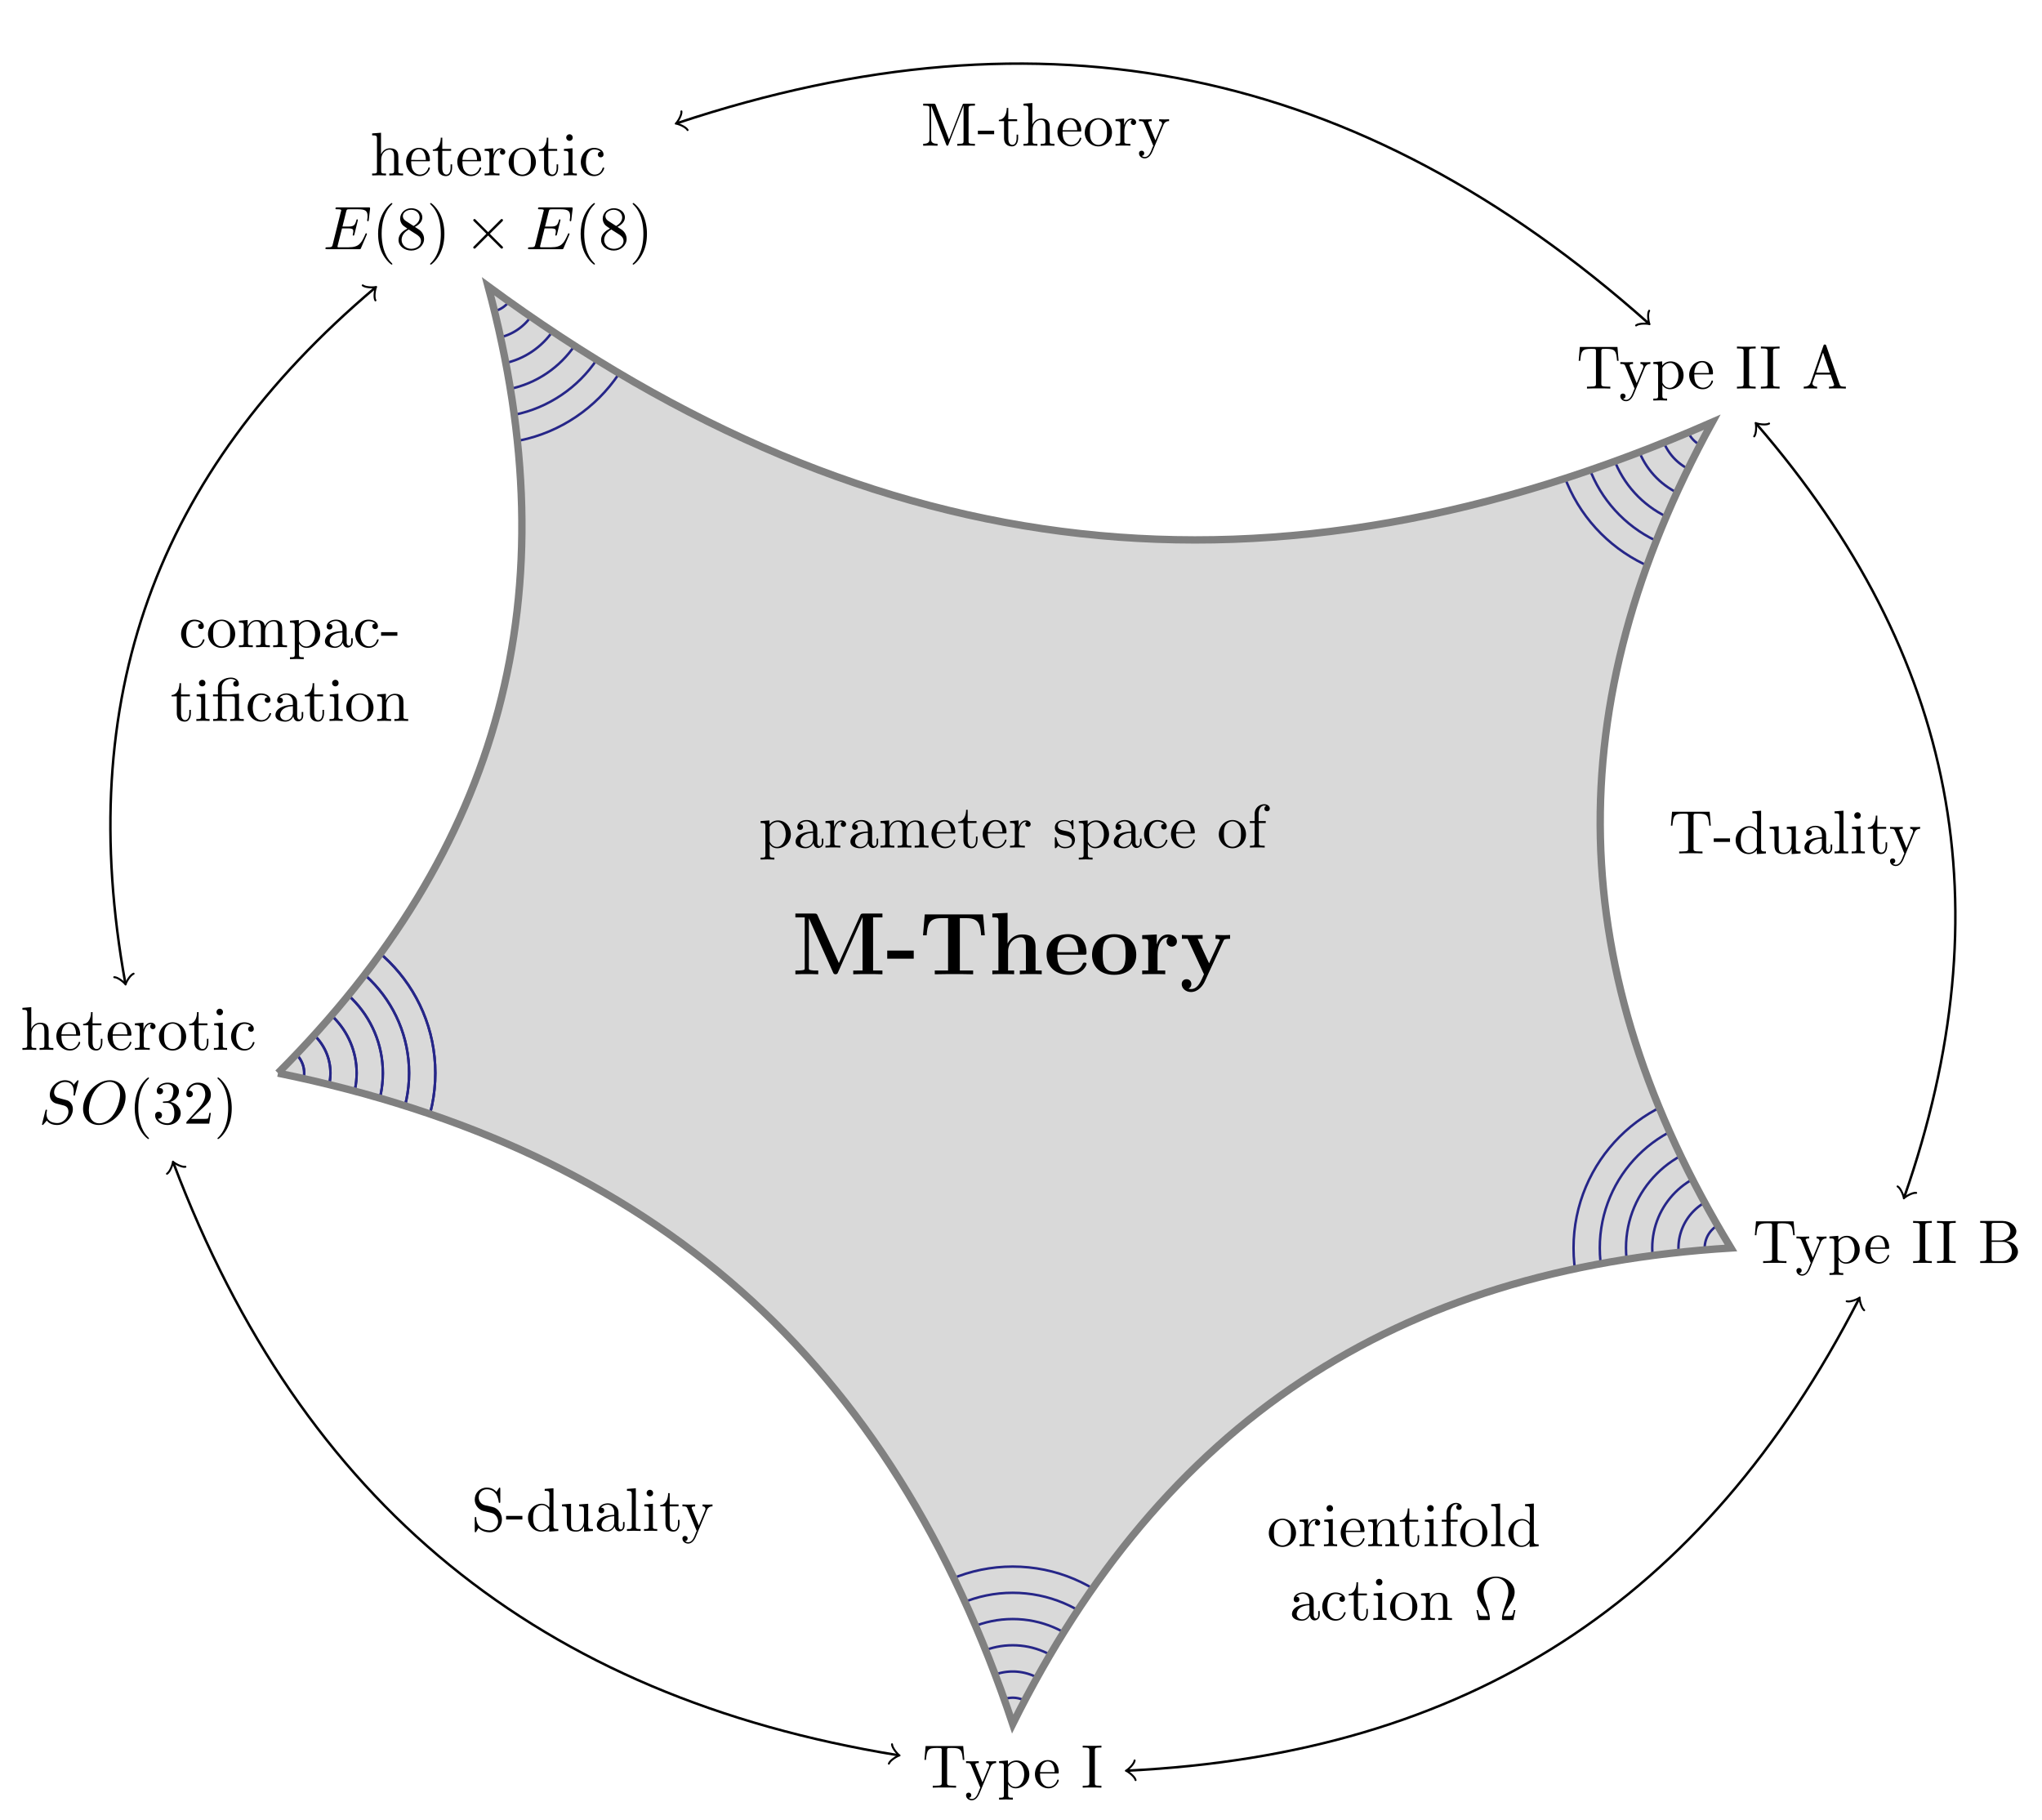 <svg xmlns="http://www.w3.org/2000/svg" xmlns:xlink="http://www.w3.org/1999/xlink" width="441.344" height="393.348" viewBox="0 0 331.008 295.011"><defs><symbol overflow="visible" id="a"><path d="M1.094-.75c0 .438-.11.438-.782.438V0c.36-.016.86-.031 1.141-.031.25 0 .766.015 1.11.031v-.313c-.672 0-.782 0-.782-.437v-1.844c0-1.031.719-1.594 1.344-1.594.64 0 .75.532.75 1.11V-.75c0 .438-.11.438-.781.438V0c.344-.016.86-.031 1.125-.031.25 0 .781.015 1.11.031v-.313c-.516 0-.766 0-.766-.296v-1.907c0-.859 0-1.156-.313-1.515-.14-.172-.469-.375-1.047-.375-.844 0-1.281.593-1.453.984v-3.5l-1.438.11v.312c.704 0 .782.063.782.563zm0 0"/></symbol><symbol overflow="visible" id="b"><path d="M1.11-2.516C1.171-4 2.015-4.25 2.36-4.25c1.015 0 1.124 1.344 1.124 1.734zm0 .22h2.78c.22 0 .25 0 .25-.22 0-.984-.546-1.953-1.78-1.953C1.202-4.469.28-3.437.28-2.187.281-.86 1.328.108 2.47.108 3.688.11 4.14-1 4.14-1.187c0-.094-.079-.125-.141-.125-.078 0-.11.062-.125.14C3.531-.14 2.625-.14 2.531-.14c-.5 0-.89-.296-1.125-.671-.297-.47-.297-1.125-.297-1.485zm0 0"/></symbol><symbol overflow="visible" id="c"><path d="M1.719-3.984h1.437v-.313H1.72v-1.828h-.25c0 .813-.297 1.875-1.282 1.922v.219h.844v2.75c0 1.218.938 1.343 1.297 1.343.703 0 .985-.703.985-1.343v-.563h-.25v.547c0 .734-.297 1.11-.672 1.11-.672 0-.672-.907-.672-1.079zm0 0"/></symbol><symbol overflow="visible" id="d"><path d="M1.672-3.313v-1.093l-1.39.11v.312c.702 0 .78.062.78.562V-.75c0 .438-.109.438-.78.438V0c.39-.016.859-.031 1.14-.031.39 0 .86 0 1.266.031v-.313h-.22c-.734 0-.75-.109-.75-.468v-1.531c0-.985.423-1.876 1.173-1.876.062 0 .093 0 .109.016-.031 0-.234.125-.234.39 0 .266.218.423.437.423a.421.421 0 0 0 .422-.438c0-.312-.313-.61-.734-.61-.735 0-1.094.673-1.22 1.095zm0 0"/></symbol><symbol overflow="visible" id="e"><path d="M4.688-2.14c0-1.266-.985-2.329-2.188-2.329C1.25-4.469.281-3.375.281-2.14A2.22 2.22 0 0 0 2.484.11c1.204 0 2.204-.984 2.204-2.25zM2.5-.14c-.438 0-.875-.204-1.14-.672-.25-.438-.25-1.047-.25-1.407 0-.39 0-.922.234-1.36a1.347 1.347 0 0 1 1.14-.671c.438 0 .86.219 1.125.656.266.422.266 1 .266 1.375 0 .36 0 .906-.219 1.344-.234.453-.672.734-1.156.734zm0 0"/></symbol><symbol overflow="visible" id="f"><path d="M1.766-4.406l-1.391.11v.312c.64 0 .734.062.734.546V-.75c0 .438-.109.438-.78.438V0c.312-.016.859-.031 1.093-.031.36 0 .703.015 1.047.031v-.313c-.672 0-.703-.046-.703-.437zm.03-1.735a.514.514 0 0 0-.515-.53.537.537 0 0 0-.531.53c0 .266.219.532.531.532a.514.514 0 0 0 .516-.532zm0 0"/></symbol><symbol overflow="visible" id="g"><path d="M1.172-2.172c0-1.625.812-2.047 1.344-2.047.093 0 .718.016 1.062.375-.406.031-.469.328-.469.453 0 .266.188.454.454.454.265 0 .468-.157.468-.47 0-.671-.765-1.062-1.531-1.062C1.25-4.469.344-3.39.344-2.156c0 1.281.984 2.265 2.14 2.265 1.329 0 1.657-1.203 1.657-1.296 0-.094-.11-.094-.141-.094-.078 0-.11.031-.125.093C3.594-.265 2.937-.14 2.578-.14c-.531 0-1.406-.421-1.406-2.03zm0 0"/></symbol><symbol overflow="visible" id="j"><path d="M3.297 2.39c0-.03 0-.046-.172-.218C1.891.922 1.562-.968 1.562-2.5c0-1.734.375-3.469 1.61-4.703.125-.125.125-.14.125-.172 0-.078-.031-.11-.094-.11-.11 0-1 .688-1.594 1.954C1.11-4.438.984-3.328.984-2.5c0 .781.11 1.984.657 3.125C2.25 1.844 3.094 2.5 3.203 2.5c.063 0 .094-.031.094-.11zm0 0"/></symbol><symbol overflow="visible" id="k"><path d="M2.89-3.516c.813-.265 1.391-.953 1.391-1.75 0-.812-.875-1.375-1.828-1.375-1 0-1.765.594-1.765 1.36 0 .328.218.515.515.515.297 0 .5-.218.5-.515 0-.485-.469-.485-.61-.485.298-.5.954-.625 1.313-.625.422 0 .969.22.969 1.11 0 .125-.031.703-.281 1.14-.297.485-.64.516-.89.516a3.29 3.29 0 0 1-.392.031c-.078.016-.14.031-.14.125 0 .11.062.11.234.11h.438c.812 0 1.187.671 1.187 1.656 0 1.36-.687 1.64-1.125 1.64-.437 0-1.187-.171-1.531-.75.344.047.656-.171.656-.546a.537.537 0 0 0-.547-.563c-.25 0-.562.14-.562.578C.422-.437 1.344.22 2.437.22c1.22 0 2.126-.906 2.126-1.922 0-.813-.641-1.594-1.672-1.813zm0 0"/></symbol><symbol overflow="visible" id="l"><path d="M1.266-.766l1.062-1.03c1.547-1.376 2.14-1.907 2.14-2.907 0-1.14-.89-1.938-2.109-1.938C1.234-6.64.5-5.719.5-4.828c0 .547.5.547.531.547.172 0 .516-.11.516-.532a.513.513 0 0 0-.531-.515c-.079 0-.094 0-.125.016.218-.657.765-1.016 1.343-1.016.907 0 1.329.812 1.329 1.625 0 .797-.485 1.578-1.047 2.203L.609-.375C.5-.265.5-.235.5 0h3.703l.266-1.734h-.235C4.172-1.438 4.11-1 4-.844c-.063.078-.719.078-.938.078zm0 0"/></symbol><symbol overflow="visible" id="m"><path d="M2.875-2.5c0-.766-.11-1.969-.656-3.11C1.625-6.827.766-7.483.672-7.483a.107.107 0 0 0-.11.109c0 .031 0 .047.188.234.984.985 1.547 2.563 1.547 4.641 0 1.719-.36 3.469-1.594 4.719-.14.125-.14.14-.14.172 0 .062.046.109.109.109.094 0 1-.688 1.578-1.953.516-1.094.625-2.203.625-3.047zm0 0"/></symbol><symbol overflow="visible" id="o"><path d="M1.625-4.563c-.453-.296-.5-.625-.5-.796 0-.61.656-1.032 1.36-1.032.718 0 1.359.516 1.359 1.235 0 .578-.39 1.047-.985 1.39zm1.453.954c.719-.375 1.203-.891 1.203-1.547 0-.922-.875-1.485-1.781-1.485-1 0-1.813.735-1.813 1.672 0 .172.016.625.438 1.094.11.11.484.36.734.531C1.281-3.047.422-2.5.422-1.5.422-.453 1.438.219 2.484.219c1.125 0 2.079-.828 2.079-1.89 0-.36-.11-.813-.5-1.235-.188-.203-.344-.297-.985-.703zm-1 .421l1.235.782c.28.187.75.484.75 1.094 0 .734-.75 1.25-1.563 1.25C1.64-.063.922-.672.922-1.5c0-.578.312-1.219 1.156-1.688zm0 0"/></symbol><symbol overflow="visible" id="q"><path d="M6.64-6.75H.548L.359-4.5h.25C.75-6.11.891-6.438 2.406-6.438c.172 0 .438 0 .531.016.22.047.22.156.22.375V-.78c0 .328 0 .469-1.048.469h-.406V0c.406-.031 1.422-.031 1.89-.031.454 0 1.485 0 1.891.031v-.313h-.406c-1.047 0-1.047-.14-1.047-.468v-5.266c0-.187 0-.328.188-.375.11-.016.375-.016.562-.016 1.516 0 1.657.329 1.797 1.938h.25zm0 0"/></symbol><symbol overflow="visible" id="r"><path d="M4.14-3.344c.25-.64.766-.64.923-.64v-.313c-.235.016-.516.031-.75.031-.172 0-.641-.015-.86-.03v.312c.313 0 .469.171.469.421 0 .11-.016.126-.063.25L2.844-.874 1.75-3.547c-.047-.11-.063-.14-.063-.187 0-.25.36-.25.563-.25v-.313c-.266.016-.922.031-1.094.031-.265 0-.672-.015-.968-.03v.312c.484 0 .671 0 .812.343L2.5 0a6.764 6.764 0 0 0-.25.594c-.219.547-.5 1.234-1.14 1.234-.048 0-.282 0-.47-.187.313-.032.391-.25.391-.422C1.031.969.844.812.61.812c-.203 0-.421.125-.421.422 0 .454.421.813.921.813.625 0 1.032-.578 1.266-1.14zm0 0"/></symbol><symbol overflow="visible" id="s"><path d="M1.719-3.75v-.656l-1.438.11v.312c.703 0 .781.062.781.5v4.656c0 .453-.109.453-.78.453v.313c.343-.016.859-.032 1.109-.032.28 0 .78.016 1.125.032v-.313c-.657 0-.766 0-.766-.453V-.594c.047.172.469.703 1.219.703 1.187 0 2.219-.984 2.219-2.265 0-1.266-.954-2.25-2.079-2.25-.78 0-1.203.437-1.39.656zm.031 2.61v-2.22c.281-.515.766-.796 1.281-.796.735 0 1.328.875 1.328 2C4.36-.953 3.672-.11 2.938-.11c-.407 0-.782-.204-1.047-.61-.141-.203-.141-.219-.141-.422zm0 0"/></symbol><symbol overflow="visible" id="t"><path d="M2.25-6.031c0-.36.016-.469.813-.469h.25v-.313c-.344.032-1.126.032-1.516.032-.375 0-1.172 0-1.516-.032v.313h.25c.797 0 .828.11.828.469v5.25c0 .36-.03.469-.828.469h-.25V0c.344-.031 1.14-.031 1.516-.031.39 0 1.172 0 1.516.031v-.313h-.25c-.797 0-.813-.109-.813-.468zm0 0"/></symbol><symbol overflow="visible" id="u"><path d="M3.969-6.938c-.047-.125-.078-.203-.235-.203-.156 0-.187.063-.234.204L1.437-.984C1.25-.47.86-.313.313-.313V0c.235-.016.672-.031 1.016-.031.313 0 .828.015 1.156.031v-.313c-.5 0-.75-.25-.75-.5 0-.03.016-.14.016-.156l.469-1.297h2.453L5.203-.75a.58.58 0 0 1 .031.14c0 .297-.562.297-.828.297V0c.36-.031 1.063-.031 1.438-.031.422 0 .89.015 1.297.031v-.313h-.172c-.594 0-.735-.062-.844-.39zm-.531 1.11l1.124 3.25H2.329zm0 0"/></symbol><symbol overflow="visible" id="v"><path d="M2.219-3.656v-2.438c0-.343.015-.406.484-.406h1.235c.968 0 1.312.844 1.312 1.375 0 .64-.484 1.469-1.594 1.469zm2.344.094c.968-.188 1.656-.829 1.656-1.563 0-.86-.922-1.688-2.219-1.688H.36v.313h.234c.765 0 .797.11.797.469v5.25c0 .36-.032.469-.797.469H.359V0h3.907c1.328 0 2.218-.89 2.218-1.828 0-.86-.812-1.61-1.921-1.734zm-.61 3.25h-1.25c-.469 0-.484-.063-.484-.391v-2.719h1.875c.984 0 1.406.922 1.406 1.594 0 .703-.531 1.516-1.547 1.516zm0 0"/></symbol><symbol overflow="visible" id="w"><path d="M1.094-3.422V-.75c0 .438-.11.438-.782.438V0c.36-.016.86-.031 1.141-.031.25 0 .766.015 1.11.031v-.313c-.672 0-.782 0-.782-.437v-1.844c0-1.031.719-1.594 1.344-1.594.64 0 .75.532.75 1.11V-.75c0 .438-.11.438-.781.438V0c.344-.016.86-.031 1.125-.031.25 0 .781.015 1.11.031v-.313c-.657 0-.766 0-.766-.437v-1.844c0-1.031.703-1.594 1.343-1.594.625 0 .735.532.735 1.11V-.75c0 .438-.11.438-.782.438V0c.344-.016.86-.031 1.125-.031.266 0 .782.015 1.125.031v-.313c-.515 0-.765 0-.78-.296v-1.907c0-.859 0-1.156-.313-1.515-.141-.172-.47-.375-1.047-.375-.828 0-1.282.593-1.438.984-.14-.875-.875-.984-1.328-.984-.734 0-1.203.422-1.484 1.047v-1.047l-1.407.11v.312c.704 0 .782.062.782.562zm0 0"/></symbol><symbol overflow="visible" id="x"><path d="M3.313-.75c.046.39.312.813.78.813.22 0 .829-.141.829-.954v-.562h-.25v.562c0 .579-.25.641-.36.641-.328 0-.375-.453-.375-.5v-1.984c0-.422 0-.813-.359-1.188-.39-.39-.89-.547-1.36-.547-.827 0-1.515.469-1.515 1.125 0 .297.203.469.469.469a.435.435 0 0 0 .453-.453c0-.125-.047-.453-.516-.453.282-.36.766-.469 1.079-.469.5 0 1.062.39 1.062 1.281v.36c-.516.03-1.203.062-1.828.359-.75.344-1 .86-1 1.297 0 .812.969 1.062 1.594 1.062.656 0 1.109-.406 1.296-.859zM3.25-2.39v1c0 .937-.719 1.28-1.172 1.28-.484 0-.89-.343-.89-.843 0-.547.421-1.375 2.062-1.438zm0 0"/></symbol><symbol overflow="visible" id="y"><path d="M2.75-1.86v-.577H.11v.578zm0 0"/></symbol><symbol overflow="visible" id="z"><path d="M3.297-3.984c.453 0 .515.125.515.53V-.75c0 .438-.109.438-.765.438V0c.328-.016.844-.031 1.094-.031.25 0 .75.015 1.109.031v-.313c-.672 0-.781 0-.781-.437v-3.672l-1.25.094c-.156.016-.172.016-.172.016-.031.015-.047.015-.188.015H1.688v-1.125c0-.984.859-1.39 1.468-1.39.297 0 .656.109.86.328-.407.03-.47.296-.47.468 0 .329.267.454.454.454.234 0 .453-.157.453-.454 0-.593-.547-1.015-1.281-1.015-.922 0-2.11.515-2.11 1.593v1.141H.266v.313h.796V-.75c0 .438-.109.438-.78.438V0c.327-.016.859-.031 1.109-.031S2.125-.016 2.5 0v-.313c-.672 0-.781 0-.781-.437v-3.234zm0 0"/></symbol><symbol overflow="visible" id="A"><path d="M1.094-3.422V-.75c0 .438-.11.438-.782.438V0c.36-.016.86-.031 1.141-.031.25 0 .766.015 1.11.031v-.313c-.672 0-.782 0-.782-.437v-1.844c0-1.031.719-1.594 1.344-1.594.64 0 .75.532.75 1.11V-.75c0 .438-.11.438-.781.438V0c.344-.016.86-.031 1.125-.031.25 0 .781.015 1.11.031v-.313c-.516 0-.766 0-.766-.296v-1.907c0-.859 0-1.156-.313-1.515-.14-.172-.469-.375-1.047-.375-.734 0-1.203.422-1.484 1.047v-1.047l-1.407.11v.312c.704 0 .782.062.782.562zm0 0"/></symbol><symbol overflow="visible" id="B"><path d="M2.406-6.594c-.094-.218-.125-.218-.36-.218H.376v.312h.234c.766 0 .782.11.782.469v4.984c0 .266 0 .734-1.016.734V0c.344-.016.828-.031 1.156-.031.328 0 .828.015 1.172.031v-.313c-1.031 0-1.031-.468-1.031-.734v-5.375h.016L4.094-.219c.047.125.093.219.187.219.11 0 .14-.078.188-.188L6.922-6.5v5.719c0 .36-.016.469-.781.469h-.235V0c.36-.031 1.047-.031 1.438-.031.375 0 1.047 0 1.422.031v-.313h-.25c-.766 0-.782-.109-.782-.468v-5.25c0-.36.016-.469.782-.469h.25v-.313H7.078c-.266 0-.266.016-.328.188L4.562-1zm0 0"/></symbol><symbol overflow="visible" id="C"><path d="M3.781-.547V.11L5.25 0v-.313c-.688 0-.781-.062-.781-.562v-6.047l-1.422.11v.312c.687 0 .765.063.765.563v2.156a1.582 1.582 0 0 0-1.25-.625c-1.171 0-2.218.984-2.218 2.265 0 1.266.969 2.25 2.11 2.25.64 0 1.077-.343 1.327-.656zm0-2.672v2.047c0 .172 0 .188-.11.36-.296.484-.733.703-1.171.703-.453 0-.813-.266-1.047-.641-.25-.406-.281-.969-.281-1.39 0-.36.016-.954.297-1.407.218-.312.593-.64 1.14-.64.344 0 .766.156 1.063.593.11.172.11.188.11.375zm0 0"/></symbol><symbol overflow="visible" id="D"><path d="M3.89-.781v.89L5.329 0v-.313c-.687 0-.766-.062-.766-.562v-3.531l-1.468.11v.312c.687 0 .781.062.781.562v1.766c0 .875-.484 1.547-1.219 1.547-.828 0-.875-.47-.875-.985v-3.312l-1.468.11v.312c.78 0 .78.03.78.906v1.5c0 .781 0 1.687 1.516 1.687.563 0 1-.28 1.282-.89zm0 0"/></symbol><symbol overflow="visible" id="E"><path d="M1.766-6.922l-1.438.11v.312c.703 0 .781.063.781.563V-.75c0 .438-.109.438-.78.438V0c.327-.016.859-.031 1.109-.031s.734.015 1.109.031v-.313c-.672 0-.781 0-.781-.437zm0 0"/></symbol><symbol overflow="visible" id="F"><path d="M1.75-4.297v-1.156c0-.875.469-1.36.906-1.36.031 0 .188 0 .328.079a.443.443 0 0 0-.296.421c0 .22.156.422.437.422s.438-.203.438-.437c0-.375-.376-.703-.907-.703-.687 0-1.547.531-1.547 1.593v1.141H.33v.313h.78V-.75c0 .438-.109.438-.765.438V0c.39-.016.86-.031 1.125-.031.406 0 .875 0 1.265.031v-.313h-.203c-.734 0-.75-.109-.75-.468v-3.203h1.125v-.313zm0 0"/></symbol><symbol overflow="visible" id="G"><path d="M6.75-1.61H6.5a3.74 3.74 0 0 1-.188.72c-.046.156-.078.25-.656.25H4.86c.141-.563.438-1.047.891-1.704.469-.703.875-1.39.875-2.187 0-1.375-1.344-2.5-3.031-2.5-1.703 0-3.031 1.14-3.031 2.5 0 .797.406 1.484.875 2.187.437.656.75 1.14.89 1.703h-.797c-.578 0-.61-.093-.656-.234-.094-.234-.14-.484-.188-.734h-.25L.766 0h1.593c.22 0 .25 0 .25-.203 0-.703-.312-1.578-.53-2.219-.22-.578-.5-1.36-.5-2.11 0-1.593 1.109-2.28 2.015-2.28.953 0 2.015.718 2.015 2.28 0 .75-.28 1.5-.562 2.313-.156.422-.469 1.328-.469 2.016 0 .203.031.203.25.203h1.594zm0 0"/></symbol><symbol overflow="visible" id="H"><path d="M3.484-3.875l-1.28-.297c-.626-.156-1-.687-1-1.266 0-.703.53-1.312 1.312-1.312 1.656 0 1.875 1.64 1.937 2.078.016.063.016.125.125.125.125 0 .125-.047.125-.234v-2c0-.172 0-.25-.11-.25-.062 0-.077.015-.14.14l-.36.563c-.296-.297-.702-.703-1.593-.703-1.11 0-1.938.875-1.938 1.937 0 .828.532 1.563 1.297 1.828.11.032.625.157 1.329.329.265.062.562.14.843.5.203.265.313.593.313.921 0 .704-.5 1.422-1.344 1.422-.281 0-1.047-.047-1.578-.531-.578-.547-.61-1.172-.61-1.531-.015-.11-.093-.11-.125-.11-.125 0-.125.079-.125.25v2c0 .172 0 .235.11.235.062 0 .078-.016.14-.125 0-.016.032-.047.36-.578.312.343.953.703 1.844.703 1.156 0 1.953-.969 1.953-2.078 0-.985-.657-1.813-1.485-2.016zm0 0"/></symbol><symbol overflow="visible" id="bd"><path d="M2.078-1.938c.219.047 1.031.204 1.031.922 0 .5-.343.907-1.125.907-.843 0-1.203-.563-1.39-1.422-.031-.125-.031-.157-.14-.157-.126 0-.126.063-.126.235v1.328c0 .172 0 .234.11.234C.483.11.5.094.688-.094.703-.109.703-.125.89-.312c.437.406.89.421 1.093.421 1.141 0 1.61-.671 1.61-1.39 0-.516-.297-.828-.422-.938-.328-.328-.719-.406-1.14-.484-.563-.11-1.22-.235-1.22-.813 0-.359.25-.765 1.11-.765 1.094 0 1.156.906 1.172 1.203 0 .094.094.094.11.094.14 0 .14-.047.14-.235v-1.015c0-.157 0-.235-.11-.235-.046 0-.078 0-.203.125-.031.032-.125.125-.172.157-.375-.282-.78-.282-.937-.282-1.219 0-1.594.672-1.594 1.235 0 .343.156.625.422.843.328.25.61.313 1.328.454zm0 0"/></symbol><symbol overflow="visible" id="h"><path d="M6.438-6.922a.12.12 0 0 0-.125-.11c-.047 0-.047.016-.172.157l-.485.563c-.25-.47-.765-.72-1.422-.72-1.265 0-2.453 1.157-2.453 2.36 0 .797.516 1.266 1.032 1.406l1.062.282c.375.093.922.25.922 1.062 0 .89-.813 1.828-1.797 1.828-.64 0-1.75-.218-1.75-1.453 0-.234.063-.484.063-.531.015-.047.015-.063.015-.078 0-.094-.062-.11-.11-.11a.142.142 0 0 0-.109.047C1.08-2.188.516.094.516.125c0 .047.046.094.109.094.047 0 .063-.016.188-.157L1.296-.5c.422.578 1.11.719 1.687.719 1.36 0 2.532-1.328 2.532-2.563 0-.687-.344-1.031-.485-1.172-.234-.218-.39-.265-1.265-.484-.235-.063-.579-.172-.672-.188a.928.928 0 0 1-.61-.906c0-.812.797-1.656 1.75-1.656.813 0 1.422.438 1.422 1.547 0 .312-.031.5-.031.562 0 0 0 .094.11.094.109 0 .124-.031.156-.203zm0 0"/></symbol><symbol overflow="visible" id="i"><path d="M7.375-4.344c0-1.61-1.063-2.687-2.547-2.687-2.14 0-4.344 2.265-4.344 4.593C.484-.78 1.61.22 3.047.22c2.11 0 4.328-2.188 4.328-4.563zM3.094-.047c-.985 0-1.672-.797-1.672-2.11 0-.452.14-1.905.906-3.062.688-1.047 1.656-1.562 2.453-1.562.813 0 1.703.562 1.703 2.047 0 .718-.265 2.265-1.25 3.5-.484.609-1.296 1.187-2.14 1.187zm0 0"/></symbol><symbol overflow="visible" id="n"><path d="M7.063-2.328c.015-.047.046-.11.046-.14 0 0 0-.11-.125-.11-.093 0-.109.062-.125.125-.656 1.469-1.015 2.14-2.718 2.14H2.469c-.11-.015-.14-.03-.14-.109 0-.031 0-.047.046-.219l.688-2.734h.984c.844 0 .844.219.844.469 0 .062 0 .187-.063.484-.016.047-.031.078-.031.11 0 .046.031.109.125.109.078 0 .11-.047.156-.203l.563-2.328c0-.063-.047-.11-.125-.11-.079 0-.11.063-.125.172-.22.766-.391 1-1.313 1h-.937l.593-2.406c.094-.36.11-.39.547-.39h1.407c1.203 0 1.515.28 1.515 1.109 0 .234 0 .25-.047.53 0 .048-.015.126-.015.173 0 .047.03.125.125.125.109 0 .125-.063.14-.25l.203-1.735c.032-.265-.015-.265-.265-.265H2.297c-.188 0-.297 0-.297.203 0 .11.094.11.281.11.375 0 .656 0 .656.171 0 .047 0 .063-.062.25L1.562-.78c-.093.39-.109.469-.906.469-.172 0-.281 0-.281.187C.375 0 .469 0 .656 0h5.172c.234 0 .25-.016.313-.172zm0 0"/></symbol><symbol overflow="visible" id="p"><path d="M3.875-2.766L1.891-4.75c-.125-.125-.141-.14-.22-.14a.197.197 0 0 0-.202.202c0 .063.015.079.125.188l2 2-2 2.016c-.11.109-.125.125-.125.187 0 .125.093.203.203.203.078 0 .094-.015.219-.14L3.875-2.22 5.938-.156a.236.236 0 0 0 .14.062c.125 0 .203-.078.203-.203 0-.016 0-.047-.031-.11C6.234-.421 4.656-1.983 4.156-2.5l1.828-1.813c.047-.062.204-.187.25-.25 0-.015.047-.062.047-.125 0-.125-.078-.203-.203-.203-.078 0-.11.032-.219.141zm0 0"/></symbol><symbol overflow="visible" id="be"><path d="M7.64-1.828L4.204-9.531c-.125-.313-.266-.313-.562-.313H.594v.625h1.515v8.172c0 .313-.015.328-.39.39-.25.032-.547.048-.797.048H.594V0C.922-.031 2.03-.031 2.438-.031c.406 0 1.53 0 1.859.031v-.61h-.328c-.39 0-.406 0-.75-.046-.422-.063-.438-.078-.438-.39v-8h.016l3.906 8.75c.063.155.156.296.39.296.25 0 .345-.14.407-.297l3.969-8.922h.015v8.61H9.97V0c.39-.031 1.875-.031 2.36-.031.5 0 1.983 0 2.374.031v-.61h-1.515v-8.609h1.515v-.625h-3.062c-.297 0-.422 0-.547.313zm0 0"/></symbol><symbol overflow="visible" id="bf"><path d="M4.469-2.531v-1.313H.172v1.313zm0 0"/></symbol><symbol overflow="visible" id="bg"><path d="M10.328-9.703H.875l-.281 3.39h.594c.125-1.562.25-2.78 2.312-2.78h1.156V-.61H2.5V0c1.14-.031 2.625-.031 3.11-.031.874 0 1.968 0 3.109.031v-.61H6.563v-8.484h1.14c2.063 0 2.188 1.203 2.313 2.781h.593zm0 0"/></symbol><symbol overflow="visible" id="bh"><path d="M7.61-4.39c0-1.36-.579-2.063-2.157-2.063A2.574 2.574 0 0 0 3.093-5h-.015v-4.953l-2.469.11v.624c.875 0 .985 0 .985.563V-.61H.609V0c.329-.031 1.36-.031 1.75-.031.407 0 1.454 0 1.782.031v-.61h-.985v-3.062c0-1.547 1.14-2.312 2.063-2.312.531 0 .828.343.828 1.437v3.938h-.984V0c.328-.031 1.359-.031 1.765-.031.406 0 1.453 0 1.781.031v-.61h-1zm0 0"/></symbol><symbol overflow="visible" id="bi"><path d="M6.484-3.172c.329 0 .422 0 .422-.36 0-.421-.11-1.5-.765-2.171-.61-.61-1.407-.797-2.235-.797C1.656-6.5.437-5.031.437-3.234.438-1.22 1.923.094 4.095.094c2.156 0 2.812-1.532 2.812-1.766 0-.219-.218-.219-.312-.219-.219 0-.235.047-.328.235-.375.922-1.313 1.218-2 1.218-2.079 0-2.094-1.921-2.094-2.734zm-4.312-.406c.015-.594.031-1.156.344-1.672a1.59 1.59 0 0 1 1.39-.781c1.531 0 1.656 1.734 1.672 2.453zm0 0"/></symbol><symbol overflow="visible" id="bj"><path d="M7.61-3.14C7.61-5.079 6.28-6.5 4.03-6.5 1.688-6.5.438-5 .438-3.14.438-1.267 1.766.093 4.015.093c2.343 0 3.593-1.422 3.593-3.235zM4.03-.438c-1.86 0-1.86-1.672-1.86-2.844 0-.672 0-1.39.267-1.906.312-.579.968-.844 1.578-.844.812 0 1.328.39 1.578.797.281.515.281 1.265.281 1.953 0 1.187 0 2.844-1.844 2.844zm0 0"/></symbol><symbol overflow="visible" id="bk"><path d="M2.984-3.234c0-.47.094-2.75 1.782-2.75a.83.83 0 0 0-.313.656c0 .594.484.844.844.844s.828-.25.828-.844c0-.719-.75-1.125-1.438-1.125-1.125 0-1.625.984-1.812 1.594h-.016v-1.594L.5-6.343v.624c.89 0 .984 0 .984.563V-.61H.5V0c.328-.031 1.406-.031 1.813-.031.406 0 1.578 0 1.921.031v-.61h-1.25zm0 0"/></symbol><symbol overflow="visible" id="bl"><path d="M7.094-5.438c.093-.203.156-.312 1.062-.312v-.625c-.484.031-.547.031-1.125.031-.39 0-.422 0-1.234-.031v.625c.016 0 .687 0 .687.188 0 .046-.046.125-.062.171L4.75-1.78 2.906-5.75h.797v-.625c-.344.031-1.328.031-1.719.031-.421 0-1.265 0-1.64-.031v.625h.922L3.922 0c-.078.172-.281.594-.344.766-.312.64-.765 1.625-1.765 1.625-.063 0-.235 0-.391-.079.031-.015.453-.187.453-.734 0-.469-.344-.781-.766-.781-.453 0-.796.312-.796.797 0 .672.64 1.281 1.5 1.281 1.171 0 1.953-1.063 2.234-1.703zm0 0"/></symbol><clipPath id="I"><path d="M45 164h10v20H45zm0 0"/></clipPath><clipPath id="J"><path d="M45.059 173.934C81.469 137.46 92.5 96.172 79.12 46.402c62.82 46.207 127 53.336 198.43 22.035-25.164 45.958-24.188 89.07 3.031 133.844-54.418 3.356-92.121 28.34-116.422 77.145C144.47 220.46 105.97 186.363 45.06 173.934"/></clipPath><clipPath id="K"><path d="M45 159h15v30H45zm0 0"/></clipPath><clipPath id="L"><path d="M45.059 173.934C81.469 137.46 92.5 96.172 79.12 46.402c62.82 46.207 127 53.336 198.43 22.035-25.164 45.958-24.188 89.07 3.031 133.844-54.418 3.356-92.121 28.34-116.422 77.145C144.47 220.46 105.97 186.363 45.06 173.934"/></clipPath><clipPath id="M"><path d="M45 155h19v38H45zm0 0"/></clipPath><clipPath id="N"><path d="M45.059 173.934C81.469 137.46 92.5 96.172 79.12 46.402c62.82 46.207 127 53.336 198.43 22.035-25.164 45.958-24.188 89.07 3.031 133.844-54.418 3.356-92.121 28.34-116.422 77.145C144.47 220.46 105.97 186.363 45.06 173.934"/></clipPath><clipPath id="O"><path d="M45 151h23v46H45zm0 0"/></clipPath><clipPath id="P"><path d="M45.059 173.934C81.469 137.46 92.5 96.172 79.12 46.402c62.82 46.207 127 53.336 198.43 22.035-25.164 45.958-24.188 89.07 3.031 133.844-54.418 3.356-92.121 28.34-116.422 77.145C144.47 220.46 105.97 186.363 45.06 173.934"/></clipPath><clipPath id="Q"><path d="M45 147h27v54H45zm0 0"/></clipPath><clipPath id="R"><path d="M45.059 173.934C81.469 137.46 92.5 96.172 79.12 46.402c62.82 46.207 127 53.336 198.43 22.035-25.164 45.958-24.188 89.07 3.031 133.844-54.418 3.356-92.121 28.34-116.422 77.145C144.47 220.46 105.97 186.363 45.06 173.934"/></clipPath><clipPath id="S"><path d="M45 142h32v64H45zm0 0"/></clipPath><clipPath id="T"><path d="M45.059 173.934C81.469 137.46 92.5 96.172 79.12 46.402c62.82 46.207 127 53.336 198.43 22.035-25.164 45.958-24.188 89.07 3.031 133.844-54.418 3.356-92.121 28.34-116.422 77.145C144.47 220.46 105.97 186.363 45.06 173.934"/></clipPath><clipPath id="U"><path d="M69 46h21v11H69zm0 0"/></clipPath><clipPath id="V"><path d="M45.059 173.934C81.469 137.46 92.5 96.172 79.12 46.402c62.82 46.207 127 53.336 198.43 22.035-25.164 45.958-24.188 89.07 3.031 133.844-54.418 3.356-92.121 28.34-116.422 77.145C144.47 220.46 105.97 186.363 45.06 173.934"/></clipPath><clipPath id="W"><path d="M64 46h30v15H64zm0 0"/></clipPath><clipPath id="X"><path d="M45.059 173.934C81.469 137.46 92.5 96.172 79.12 46.402c62.82 46.207 127 53.336 198.43 22.035-25.164 45.958-24.188 89.07 3.031 133.844-54.418 3.356-92.121 28.34-116.422 77.145C144.47 220.46 105.97 186.363 45.06 173.934"/></clipPath><clipPath id="Y"><path d="M60 46h38v19H60zm0 0"/></clipPath><clipPath id="Z"><path d="M45.059 173.934C81.469 137.46 92.5 96.172 79.12 46.402c62.82 46.207 127 53.336 198.43 22.035-25.164 45.958-24.188 89.07 3.031 133.844-54.418 3.356-92.121 28.34-116.422 77.145C144.47 220.46 105.97 186.363 45.06 173.934"/></clipPath><clipPath id="aa"><path d="M56 46h46v24H56zm0 0"/></clipPath><clipPath id="ab"><path d="M45.059 173.934C81.469 137.46 92.5 96.172 79.12 46.402c62.82 46.207 127 53.336 198.43 22.035-25.164 45.958-24.188 89.07 3.031 133.844-54.418 3.356-92.121 28.34-116.422 77.145C144.47 220.46 105.97 186.363 45.06 173.934"/></clipPath><clipPath id="ac"><path d="M52 46h55v28H52zm0 0"/></clipPath><clipPath id="ad"><path d="M45.059 173.934C81.469 137.46 92.5 96.172 79.12 46.402c62.82 46.207 127 53.336 198.43 22.035-25.164 45.958-24.188 89.07 3.031 133.844-54.418 3.356-92.121 28.34-116.422 77.145C144.47 220.46 105.97 186.363 45.06 173.934"/></clipPath><clipPath id="ae"><path d="M47 46h64v32H47zm0 0"/></clipPath><clipPath id="af"><path d="M45.059 173.934C81.469 137.46 92.5 96.172 79.12 46.402c62.82 46.207 127 53.336 198.43 22.035-25.164 45.958-24.188 89.07 3.031 133.844-54.418 3.356-92.121 28.34-116.422 77.145C144.47 220.46 105.97 186.363 45.06 173.934"/></clipPath><clipPath id="ag"><path d="M267 58h14v21h-14zm0 0"/></clipPath><clipPath id="ah"><path d="M45.059 173.934C81.469 137.46 92.5 96.172 79.12 46.402c62.82 46.207 127 53.336 198.43 22.035-25.164 45.958-24.188 89.07 3.031 133.844-54.418 3.356-92.121 28.34-116.422 77.145C144.47 220.46 105.97 186.363 45.06 173.934"/></clipPath><clipPath id="ai"><path d="M263 54h18v29h-18zm0 0"/></clipPath><clipPath id="aj"><path d="M45.059 173.934C81.469 137.46 92.5 96.172 79.12 46.402c62.82 46.207 127 53.336 198.43 22.035-25.164 45.958-24.188 89.07 3.031 133.844-54.418 3.356-92.121 28.34-116.422 77.145C144.47 220.46 105.97 186.363 45.06 173.934"/></clipPath><clipPath id="ak"><path d="M259 50h22v37h-22zm0 0"/></clipPath><clipPath id="al"><path d="M45.059 173.934C81.469 137.46 92.5 96.172 79.12 46.402c62.82 46.207 127 53.336 198.43 22.035-25.164 45.958-24.188 89.07 3.031 133.844-54.418 3.356-92.121 28.34-116.422 77.145C144.47 220.46 105.97 186.363 45.06 173.934"/></clipPath><clipPath id="am"><path d="M254 46h27v46h-27zm0 0"/></clipPath><clipPath id="an"><path d="M45.059 173.934C81.469 137.46 92.5 96.172 79.12 46.402c62.82 46.207 127 53.336 198.43 22.035-25.164 45.958-24.188 89.07 3.031 133.844-54.418 3.356-92.121 28.34-116.422 77.145C144.47 220.46 105.97 186.363 45.06 173.934"/></clipPath><clipPath id="ao"><path d="M250 46h31v50h-31zm0 0"/></clipPath><clipPath id="ap"><path d="M45.059 173.934C81.469 137.46 92.5 96.172 79.12 46.402c62.82 46.207 127 53.336 198.43 22.035-25.164 45.958-24.188 89.07 3.031 133.844-54.418 3.356-92.121 28.34-116.422 77.145C144.47 220.46 105.97 186.363 45.06 173.934"/></clipPath><clipPath id="aq"><path d="M246 46h35v54h-35zm0 0"/></clipPath><clipPath id="ar"><path d="M45.059 173.934C81.469 137.46 92.5 96.172 79.12 46.402c62.82 46.207 127 53.336 198.43 22.035-25.164 45.958-24.188 89.07 3.031 133.844-54.418 3.356-92.121 28.34-116.422 77.145C144.47 220.46 105.97 186.363 45.06 173.934"/></clipPath><clipPath id="as"><path d="M270 192h11v21h-11zm0 0"/></clipPath><clipPath id="at"><path d="M45.059 173.934C81.469 137.46 92.5 96.172 79.12 46.402c62.82 46.207 127 53.336 198.43 22.035-25.164 45.958-24.188 89.07 3.031 133.844-54.418 3.356-92.121 28.34-116.422 77.145C144.47 220.46 105.97 186.363 45.06 173.934"/></clipPath><clipPath id="au"><path d="M266 188h15v29h-15zm0 0"/></clipPath><clipPath id="av"><path d="M45.059 173.934C81.469 137.46 92.5 96.172 79.12 46.402c62.82 46.207 127 53.336 198.43 22.035-25.164 45.958-24.188 89.07 3.031 133.844-54.418 3.356-92.121 28.34-116.422 77.145C144.47 220.46 105.97 186.363 45.06 173.934"/></clipPath><clipPath id="aw"><path d="M262 183h19v38h-19zm0 0"/></clipPath><clipPath id="ax"><path d="M45.059 173.934C81.469 137.46 92.5 96.172 79.12 46.402c62.82 46.207 127 53.336 198.43 22.035-25.164 45.958-24.188 89.07 3.031 133.844-54.418 3.356-92.121 28.34-116.422 77.145C144.47 220.46 105.97 186.363 45.06 173.934"/></clipPath><clipPath id="ay"><path d="M257 179h24v46h-24zm0 0"/></clipPath><clipPath id="az"><path d="M45.059 173.934C81.469 137.46 92.5 96.172 79.12 46.402c62.82 46.207 127 53.336 198.43 22.035-25.164 45.958-24.188 89.07 3.031 133.844-54.418 3.356-92.121 28.34-116.422 77.145C144.47 220.46 105.97 186.363 45.06 173.934"/></clipPath><clipPath id="aA"><path d="M253 175h28v55h-28zm0 0"/></clipPath><clipPath id="aB"><path d="M45.059 173.934C81.469 137.46 92.5 96.172 79.12 46.402c62.82 46.207 127 53.336 198.43 22.035-25.164 45.958-24.188 89.07 3.031 133.844-54.418 3.356-92.121 28.34-116.422 77.145C144.47 220.46 105.97 186.363 45.06 173.934"/></clipPath><clipPath id="aC"><path d="M249 171h32v63h-32zm0 0"/></clipPath><clipPath id="aD"><path d="M45.059 173.934C81.469 137.46 92.5 96.172 79.12 46.402c62.82 46.207 127 53.336 198.43 22.035-25.164 45.958-24.188 89.07 3.031 133.844-54.418 3.356-92.121 28.34-116.422 77.145C144.47 220.46 105.97 186.363 45.06 173.934"/></clipPath><clipPath id="aE"><path d="M154 269h21v11h-21zm0 0"/></clipPath><clipPath id="aF"><path d="M45.059 173.934C81.469 137.46 92.5 96.172 79.12 46.402c62.82 46.207 127 53.336 198.43 22.035-25.164 45.958-24.188 89.07 3.031 133.844-54.418 3.356-92.121 28.34-116.422 77.145C144.47 220.46 105.97 186.363 45.06 173.934"/></clipPath><clipPath id="aG"><path d="M150 265h29v15h-29zm0 0"/></clipPath><clipPath id="aH"><path d="M45.059 173.934C81.469 137.46 92.5 96.172 79.12 46.402c62.82 46.207 127 53.336 198.43 22.035-25.164 45.958-24.188 89.07 3.031 133.844-54.418 3.356-92.121 28.34-116.422 77.145C144.47 220.46 105.97 186.363 45.06 173.934"/></clipPath><clipPath id="aI"><path d="M145 261h38v19h-38zm0 0"/></clipPath><clipPath id="aJ"><path d="M45.059 173.934C81.469 137.46 92.5 96.172 79.12 46.402c62.82 46.207 127 53.336 198.43 22.035-25.164 45.958-24.188 89.07 3.031 133.844-54.418 3.356-92.121 28.34-116.422 77.145C144.47 220.46 105.97 186.363 45.06 173.934"/></clipPath><clipPath id="aK"><path d="M141 256h46v24h-46zm0 0"/></clipPath><clipPath id="aL"><path d="M45.059 173.934C81.469 137.46 92.5 96.172 79.12 46.402c62.82 46.207 127 53.336 198.43 22.035-25.164 45.958-24.188 89.07 3.031 133.844-54.418 3.356-92.121 28.34-116.422 77.145C144.47 220.46 105.97 186.363 45.06 173.934"/></clipPath><clipPath id="aM"><path d="M137 252h55v28h-55zm0 0"/></clipPath><clipPath id="aN"><path d="M45.059 173.934C81.469 137.46 92.5 96.172 79.12 46.402c62.82 46.207 127 53.336 198.43 22.035-25.164 45.958-24.188 89.07 3.031 133.844-54.418 3.356-92.121 28.34-116.422 77.145C144.47 220.46 105.97 186.363 45.06 173.934"/></clipPath><clipPath id="aO"><path d="M133 248h63v32h-63zm0 0"/></clipPath><clipPath id="aP"><path d="M45.059 173.934C81.469 137.46 92.5 96.172 79.12 46.402c62.82 46.207 127 53.336 198.43 22.035-25.164 45.958-24.188 89.07 3.031 133.844-54.418 3.356-92.121 28.34-116.422 77.145C144.47 220.46 105.97 186.363 45.06 173.934"/></clipPath><clipPath id="aQ"><path d="M45 164h10v20H45zm0 0"/></clipPath><clipPath id="aR"><path d="M45.059 173.934C81.469 137.46 92.5 96.172 79.12 46.402c62.82 46.207 127 53.336 198.43 22.035-25.164 45.958-24.188 89.07 3.031 133.844-54.418 3.356-92.121 28.34-116.422 77.145C144.47 220.46 105.97 186.363 45.06 173.934"/></clipPath><clipPath id="aS"><path d="M45 159h15v30H45zm0 0"/></clipPath><clipPath id="aT"><path d="M45.059 173.934C81.469 137.46 92.5 96.172 79.12 46.402c62.82 46.207 127 53.336 198.43 22.035-25.164 45.958-24.188 89.07 3.031 133.844-54.418 3.356-92.121 28.34-116.422 77.145C144.47 220.46 105.97 186.363 45.06 173.934"/></clipPath><clipPath id="aU"><path d="M45 155h19v38H45zm0 0"/></clipPath><clipPath id="aV"><path d="M45.059 173.934C81.469 137.46 92.5 96.172 79.12 46.402c62.82 46.207 127 53.336 198.43 22.035-25.164 45.958-24.188 89.07 3.031 133.844-54.418 3.356-92.121 28.34-116.422 77.145C144.47 220.46 105.97 186.363 45.06 173.934"/></clipPath><clipPath id="aW"><path d="M45 151h23v46H45zm0 0"/></clipPath><clipPath id="aX"><path d="M45.059 173.934C81.469 137.46 92.5 96.172 79.12 46.402c62.82 46.207 127 53.336 198.43 22.035-25.164 45.958-24.188 89.07 3.031 133.844-54.418 3.356-92.121 28.34-116.422 77.145C144.47 220.46 105.97 186.363 45.06 173.934"/></clipPath><clipPath id="aY"><path d="M45 147h27v54H45zm0 0"/></clipPath><clipPath id="aZ"><path d="M45.059 173.934C81.469 137.46 92.5 96.172 79.12 46.402c62.82 46.207 127 53.336 198.43 22.035-25.164 45.958-24.188 89.07 3.031 133.844-54.418 3.356-92.121 28.34-116.422 77.145C144.47 220.46 105.97 186.363 45.06 173.934"/></clipPath><clipPath id="ba"><path d="M45 142h32v64H45zm0 0"/></clipPath><clipPath id="bb"><path d="M45.059 173.934C81.469 137.46 92.5 96.172 79.12 46.402c62.82 46.207 127 53.336 198.43 22.035-25.164 45.958-24.188 89.07 3.031 133.844-54.418 3.356-92.121 28.34-116.422 77.145C144.47 220.46 105.97 186.363 45.06 173.934"/></clipPath><clipPath id="bc"><path d="M28 29h270v266.012H28zm0 0"/></clipPath></defs><g fill="rgb(0%,0%,0%)"><use xlink:href="#a" x="3.321" y="170.169"/><use xlink:href="#b" x="8.856" y="170.169"/><use xlink:href="#c" x="13.284" y="170.169"/><use xlink:href="#b" x="17.158" y="170.169"/><use xlink:href="#d" x="21.585" y="170.169"/><use xlink:href="#e" x="25.488" y="170.169"/><use xlink:href="#c" x="30.469" y="170.169"/><use xlink:href="#f" x="34.344" y="170.169"/><use xlink:href="#g" x="37.111" y="170.169"/></g><use xlink:href="#h" x="6.294" y="182.124" fill="rgb(0%,0%,0%)"/><use xlink:href="#i" x="12.981" y="182.124" fill="rgb(0%,0%,0%)"/><g fill="rgb(0%,0%,0%)"><use xlink:href="#j" x="20.853" y="182.124"/><use xlink:href="#k" x="24.727" y="182.124"/><use xlink:href="#l" x="29.709" y="182.124"/><use xlink:href="#m" x="34.69" y="182.124"/></g><g fill="rgb(0%,0%,0%)"><use xlink:href="#a" x="60.013" y="28.436"/><use xlink:href="#b" x="65.548" y="28.436"/><use xlink:href="#c" x="69.976" y="28.436"/><use xlink:href="#b" x="73.85" y="28.436"/><use xlink:href="#d" x="78.277" y="28.436"/><use xlink:href="#e" x="82.18" y="28.436"/><use xlink:href="#c" x="87.161" y="28.436"/><use xlink:href="#f" x="91.036" y="28.436"/><use xlink:href="#g" x="93.803" y="28.436"/></g><use xlink:href="#n" x="52.375" y="40.392" fill="rgb(0%,0%,0%)"/><g fill="rgb(0%,0%,0%)"><use xlink:href="#j" x="60.304" y="40.392"/><use xlink:href="#o" x="64.178" y="40.392"/><use xlink:href="#m" x="69.16" y="40.392"/></g><use xlink:href="#p" x="75.248" y="40.392" fill="rgb(0%,0%,0%)"/><use xlink:href="#n" x="85.211" y="40.392" fill="rgb(0%,0%,0%)"/><g fill="rgb(0%,0%,0%)"><use xlink:href="#j" x="93.139" y="40.392"/><use xlink:href="#o" x="97.013" y="40.392"/><use xlink:href="#m" x="101.995" y="40.392"/></g><use xlink:href="#q" x="255.547" y="62.982" fill="rgb(0%,0%,0%)"/><g fill="rgb(0%,0%,0%)"><use xlink:href="#r" x="262.463" y="62.982"/><use xlink:href="#s" x="267.721" y="62.982"/></g><use xlink:href="#b" x="273.535" y="62.982" fill="rgb(0%,0%,0%)"/><use xlink:href="#t" x="281.28" y="62.982" fill="rgb(0%,0%,0%)"/><use xlink:href="#t" x="285.157" y="62.982" fill="rgb(0%,0%,0%)"/><use xlink:href="#u" x="292.072" y="62.982" fill="rgb(0%,0%,0%)"/><use xlink:href="#q" x="284.101" y="204.714" fill="rgb(0%,0%,0%)"/><g fill="rgb(0%,0%,0%)"><use xlink:href="#r" x="291.017" y="204.714"/><use xlink:href="#s" x="296.275" y="204.714"/></g><use xlink:href="#b" x="302.089" y="204.714" fill="rgb(0%,0%,0%)"/><use xlink:href="#t" x="309.834" y="204.714" fill="rgb(0%,0%,0%)"/><use xlink:href="#t" x="313.711" y="204.714" fill="rgb(0%,0%,0%)"/><use xlink:href="#v" x="320.626" y="204.714" fill="rgb(0%,0%,0%)"/><use xlink:href="#q" x="149.494" y="289.753" fill="rgb(0%,0%,0%)"/><g fill="rgb(0%,0%,0%)"><use xlink:href="#r" x="156.41" y="289.753"/><use xlink:href="#s" x="161.668" y="289.753"/></g><use xlink:href="#b" x="167.482" y="289.753" fill="rgb(0%,0%,0%)"/><use xlink:href="#t" x="175.227" y="289.753" fill="rgb(0%,0%,0%)"/><path d="M20.3 159.281C12 113.355 25.118 76.848 60.743 46.695" fill="none" stroke-width="0.399" stroke="rgb(0%,0%,0%)" stroke-miterlimit="10"/><path d="M21.656 157.82c-.57.203-1.258 1.442-1.3 1.754-.153-.277-1.231-1.195-1.836-1.187" fill="none" stroke-width=".319" stroke-linecap="round" stroke-linejoin="round" stroke="rgb(0%,0%,0%)" stroke-miterlimit="10"/><path d="M58.797 46.254c.465.39 1.879.367 2.172.25-.164.27-.422 1.66-.11 2.184" fill="none" stroke-width=".319" stroke-linecap="round" stroke-linejoin="round" stroke="rgb(0%,0%,0%)" stroke-miterlimit="10"/><g fill="rgb(0%,0%,0%)"><use xlink:href="#g" x="29.009" y="104.902"/><use xlink:href="#e" x="33.436" y="104.902"/><use xlink:href="#w" x="38.418" y="104.902"/><use xlink:href="#s" x="46.72" y="104.902"/><use xlink:href="#x" x="52.255" y="104.902"/><use xlink:href="#g" x="57.236" y="104.902"/><use xlink:href="#y" x="61.663" y="104.902"/></g><g fill="rgb(0%,0%,0%)"><use xlink:href="#c" x="27.625" y="116.857"/><use xlink:href="#f" x="31.499" y="116.857"/><use xlink:href="#z" x="34.267" y="116.857"/><use xlink:href="#g" x="39.802" y="116.857"/><use xlink:href="#x" x="44.23" y="116.857"/><use xlink:href="#c" x="49.211" y="116.857"/><use xlink:href="#f" x="53.085" y="116.857"/><use xlink:href="#e" x="55.853" y="116.857"/><use xlink:href="#A" x="60.834" y="116.857"/></g><path d="M109.824 19.941c59.48-19.742 110.5-9.234 157.34 32.407" fill="none" stroke-width="0.399" stroke="rgb(0%,0%,0%)" stroke-miterlimit="10"/><path d="M111.46 21.078c-.284-.539-1.605-1.043-1.92-1.043.253-.187 1.01-1.387.917-1.984" fill="none" stroke-width=".319" stroke-linecap="round" stroke-linejoin="round" stroke="rgb(0%,0%,0%)" stroke-miterlimit="10"/><path d="M267.328 50.363c-.324.512-.098 1.91.059 2.184-.29-.125-1.703-.184-2.176.2" fill="none" stroke-width=".319" stroke-linecap="round" stroke-linejoin="round" stroke="rgb(0%,0%,0%)" stroke-miterlimit="10"/><g fill="rgb(0%,0%,0%)"><use xlink:href="#B" x="149.271" y="23.621"/><use xlink:href="#y" x="158.404" y="23.621"/><use xlink:href="#c" x="161.724" y="23.621"/><use xlink:href="#a" x="165.599" y="23.621"/><use xlink:href="#b" x="171.134" y="23.621"/><use xlink:href="#e" x="175.561" y="23.621"/><use xlink:href="#d" x="180.543" y="23.621"/><use xlink:href="#r" x="184.445" y="23.621"/></g><path d="M284.781 68.785c32.446 37.559 40.235 78.293 23.93 125.168" fill="none" stroke-width="0.399" stroke="rgb(0%,0%,0%)" stroke-miterlimit="10"/><path d="M284.355 70.73c.387-.464.352-1.878.23-2.171.27.16 1.665.402 2.185.09" fill="none" stroke-width=".319" stroke-linecap="round" stroke-linejoin="round" stroke="rgb(0%,0%,0%)" stroke-miterlimit="10"/><path d="M310.61 193.348c-.598-.102-1.805.64-1.997.89.004-.316-.484-1.644-1.015-1.937" fill="none" stroke-width=".319" stroke-linecap="round" stroke-linejoin="round" stroke="rgb(0%,0%,0%)" stroke-miterlimit="10"/><g fill="rgb(0%,0%,0%)"><use xlink:href="#q" x="270.491" y="138.324"/><use xlink:href="#y" x="277.686" y="138.324"/><use xlink:href="#C" x="281.007" y="138.324"/><use xlink:href="#D" x="286.542" y="138.324"/><use xlink:href="#x" x="292.077" y="138.324"/><use xlink:href="#E" x="297.058" y="138.324"/><use xlink:href="#f" x="299.826" y="138.324"/><use xlink:href="#c" x="302.593" y="138.324"/></g><use xlink:href="#r" x="306.189" y="138.324" fill="rgb(0%,0%,0%)"/><path d="M301.313 210.578c-25.168 49.008-63.481 73.707-118.504 76.414" fill="none" stroke-width="0.399" stroke="rgb(0%,0%,0%)" stroke-miterlimit="10"/><path d="M299.348 210.914c.578.184 1.879-.379 2.101-.602-.047.313.25 1.696.735 2.06" fill="none" stroke-width=".319" stroke-linecap="round" stroke-linejoin="round" stroke="rgb(0%,0%,0%)" stroke-miterlimit="10"/><path d="M184.078 288.523c-.129-.59-1.266-1.433-1.57-1.515.293-.117 1.344-1.067 1.414-1.668" fill="none" stroke-width=".319" stroke-linecap="round" stroke-linejoin="round" stroke="rgb(0%,0%,0%)" stroke-miterlimit="10"/><g fill="rgb(0%,0%,0%)"><use xlink:href="#e" x="205.397" y="250.624"/><use xlink:href="#d" x="210.378" y="250.624"/><use xlink:href="#f" x="214.281" y="250.624"/><use xlink:href="#b" x="217.048" y="250.624"/><use xlink:href="#A" x="221.476" y="250.624"/></g><g fill="rgb(0%,0%,0%)"><use xlink:href="#c" x="226.732" y="250.624"/><use xlink:href="#f" x="230.606" y="250.624"/><use xlink:href="#F" x="233.374" y="250.624"/><use xlink:href="#e" x="236.419" y="250.624"/><use xlink:href="#E" x="241.4" y="250.624"/><use xlink:href="#C" x="244.167" y="250.624"/></g><g fill="rgb(0%,0%,0%)"><use xlink:href="#x" x="209.009" y="262.579"/><use xlink:href="#g" x="213.99" y="262.579"/><use xlink:href="#c" x="218.418" y="262.579"/><use xlink:href="#f" x="222.292" y="262.579"/><use xlink:href="#e" x="225.06" y="262.579"/><use xlink:href="#A" x="230.041" y="262.579"/></g><use xlink:href="#G" x="238.894" y="262.579" fill="rgb(0%,0%,0%)"/><path d="M145.523 284.484C87.32 275 49.023 243.707 28.137 188.563" fill="none" stroke-width="0.399" stroke="rgb(0%,0%,0%)" stroke-miterlimit="10"/><path d="M144.598 282.719c.004.605.941 1.668 1.218 1.812-.308.051-1.535.758-1.73 1.332" fill="none" stroke-width=".319" stroke-linecap="round" stroke-linejoin="round" stroke="rgb(0%,0%,0%)" stroke-miterlimit="10"/><path d="M27.07 190.246c.524-.305.973-1.648.961-1.96.2.241 1.426.948 2.02.831" fill="none" stroke-width=".319" stroke-linecap="round" stroke-linejoin="round" stroke="rgb(0%,0%,0%)" stroke-miterlimit="10"/><g fill="rgb(0%,0%,0%)"><use xlink:href="#H" x="76.394" y="248.144"/><use xlink:href="#y" x="81.929" y="248.144"/><use xlink:href="#C" x="85.25" y="248.144"/><use xlink:href="#D" x="90.785" y="248.144"/><use xlink:href="#x" x="96.32" y="248.144"/><use xlink:href="#E" x="101.301" y="248.144"/><use xlink:href="#f" x="104.069" y="248.144"/><use xlink:href="#c" x="106.837" y="248.144"/></g><use xlink:href="#r" x="110.432" y="248.144" fill="rgb(0%,0%,0%)"/><g clip-path="url(#I)"><g clip-path="url(#J)"><path d="M49.309 173.934a4.253 4.253 0 1 0-8.506-.003 4.253 4.253 0 0 0 8.506.003zm0 0" fill="none" stroke-width="0.399" stroke="rgb(0%,0%,54.5%)" stroke-miterlimit="10"/></g></g><g clip-path="url(#K)"><g clip-path="url(#L)"><path d="M53.563 173.934c0-4.7-3.81-8.504-8.504-8.504a8.5 8.5 0 0 0-8.504 8.504 8.503 8.503 0 0 0 8.504 8.504 8.506 8.506 0 0 0 8.504-8.504zm0 0" fill="none" stroke-width="0.399" stroke="rgb(0%,0%,54.5%)" stroke-miterlimit="10"/></g></g><g clip-path="url(#M)"><g clip-path="url(#N)"><path d="M57.813 173.934c0-7.047-5.711-12.758-12.754-12.758-7.047 0-12.758 5.71-12.758 12.758 0 7.043 5.71 12.754 12.758 12.754 7.043 0 12.754-5.711 12.754-12.754zm0 0" fill="none" stroke-width="0.399" stroke="rgb(0%,0%,54.5%)" stroke-miterlimit="10"/></g></g><g clip-path="url(#O)"><g clip-path="url(#P)"><path d="M62.063 173.934c0-9.395-7.614-17.008-17.004-17.008-9.395 0-17.008 7.613-17.008 17.008 0 9.39 7.613 17.007 17.008 17.007 9.39 0 17.004-7.617 17.004-17.007zm0 0" fill="none" stroke-width="0.399" stroke="rgb(0%,0%,54.5%)" stroke-miterlimit="10"/></g></g><g clip-path="url(#Q)"><g clip-path="url(#R)"><path d="M66.316 173.934c0-11.743-9.52-21.262-21.257-21.262-11.743 0-21.262 9.52-21.262 21.262s9.52 21.257 21.262 21.257c11.738 0 21.257-9.515 21.257-21.257zm0 0" fill="none" stroke-width="0.399" stroke="rgb(0%,0%,54.5%)" stroke-miterlimit="10"/></g></g><g clip-path="url(#S)"><g clip-path="url(#T)"><path d="M70.566 173.934c0-14.09-11.418-25.512-25.507-25.512-14.09 0-25.512 11.422-25.512 25.512s11.422 25.511 25.512 25.511 25.507-11.422 25.507-25.511zm0 0" fill="none" stroke-width="0.399" stroke="rgb(0%,0%,54.5%)" stroke-miterlimit="10"/></g></g><g clip-path="url(#U)"><g clip-path="url(#V)"><path d="M83.375 46.402a4.254 4.254 0 0 0-4.254-4.254 4.25 4.25 0 0 0-4.25 4.254 4.253 4.253 0 0 0 8.504 0zm0 0" fill="none" stroke-width="0.399" stroke="rgb(0%,0%,54.5%)" stroke-miterlimit="10"/></g></g><g clip-path="url(#W)"><g clip-path="url(#X)"><path d="M87.625 46.402c0-4.699-3.809-8.504-8.504-8.504a8.503 8.503 0 0 0-8.504 8.504 8.506 8.506 0 0 0 8.504 8.504 8.506 8.506 0 0 0 8.504-8.504zm0 0" fill="none" stroke-width="0.399" stroke="rgb(0%,0%,54.5%)" stroke-miterlimit="10"/></g></g><g clip-path="url(#Y)"><g clip-path="url(#Z)"><path d="M91.879 46.402c0-7.047-5.711-12.757-12.758-12.757-7.043 0-12.754 5.71-12.754 12.757 0 7.043 5.711 12.754 12.754 12.754 7.047 0 12.758-5.71 12.758-12.754zm0 0" fill="none" stroke-width="0.399" stroke="rgb(0%,0%,54.5%)" stroke-miterlimit="10"/></g></g><g clip-path="url(#aa)"><g clip-path="url(#ab)"><path d="M96.129 46.402c0-9.394-7.613-17.007-17.008-17.007-9.39 0-17.008 7.613-17.008 17.007 0 9.391 7.617 17.008 17.008 17.008 9.395 0 17.008-7.617 17.008-17.008zm0 0" fill="none" stroke-width="0.399" stroke="rgb(0%,0%,54.5%)" stroke-miterlimit="10"/></g></g><g clip-path="url(#ac)"><g clip-path="url(#ad)"><path d="M100.379 46.402c0-11.742-9.516-21.261-21.258-21.261-11.742 0-21.258 9.52-21.258 21.261 0 11.739 9.516 21.258 21.258 21.258 11.742 0 21.258-9.52 21.258-21.258zm0 0" fill="none" stroke-width="0.399" stroke="rgb(0%,0%,54.5%)" stroke-miterlimit="10"/></g></g><g clip-path="url(#ae)"><g clip-path="url(#af)"><path d="M104.633 46.402c0-14.09-11.422-25.511-25.512-25.511S53.61 32.313 53.61 46.402c0 14.09 11.422 25.508 25.512 25.508s25.512-11.418 25.512-25.508zm0 0" fill="none" stroke-width="0.399" stroke="rgb(0%,0%,54.5%)" stroke-miterlimit="10"/></g></g><g clip-path="url(#ag)"><g clip-path="url(#ah)"><path d="M281.8 68.438a4.25 4.25 0 0 0-4.25-4.25 4.25 4.25 0 0 0-4.253 4.25 4.253 4.253 0 0 0 8.504 0zm0 0" fill="none" stroke-width="0.399" stroke="rgb(0%,0%,54.5%)" stroke-miterlimit="10"/></g></g><g clip-path="url(#ai)"><g clip-path="url(#aj)"><path d="M286.055 68.438a8.506 8.506 0 0 0-8.504-8.504 8.503 8.503 0 0 0-8.504 8.504 8.503 8.503 0 0 0 8.504 8.503 8.506 8.506 0 0 0 8.504-8.503zm0 0" fill="none" stroke-width="0.399" stroke="rgb(0%,0%,54.5%)" stroke-miterlimit="10"/></g></g><g clip-path="url(#ak)"><g clip-path="url(#al)"><path d="M290.305 68.438c0-7.043-5.711-12.754-12.754-12.754-7.047 0-12.758 5.71-12.758 12.754 0 7.046 5.71 12.757 12.758 12.757 7.043 0 12.754-5.71 12.754-12.757zm0 0" fill="none" stroke-width="0.399" stroke="rgb(0%,0%,54.5%)" stroke-miterlimit="10"/></g></g><g clip-path="url(#am)"><g clip-path="url(#an)"><path d="M294.555 68.438c0-9.395-7.614-17.008-17.004-17.008-9.395 0-17.008 7.613-17.008 17.008 0 9.394 7.613 17.007 17.008 17.007 9.39 0 17.004-7.613 17.004-17.007zm0 0" fill="none" stroke-width="0.399" stroke="rgb(0%,0%,54.5%)" stroke-miterlimit="10"/></g></g><g clip-path="url(#ao)"><g clip-path="url(#ap)"><path d="M298.809 68.438c0-11.743-9.52-21.258-21.258-21.258-11.742 0-21.262 9.515-21.262 21.258 0 11.742 9.52 21.257 21.262 21.257 11.738 0 21.258-9.515 21.258-21.257zm0 0" fill="none" stroke-width="0.399" stroke="rgb(0%,0%,54.5%)" stroke-miterlimit="10"/></g></g><g clip-path="url(#aq)"><g clip-path="url(#ar)"><path d="M303.059 68.438c0-14.09-11.418-25.512-25.508-25.512s-25.512 11.422-25.512 25.512 11.422 25.511 25.512 25.511 25.508-11.422 25.508-25.511zm0 0" fill="none" stroke-width="0.399" stroke="rgb(0%,0%,54.5%)" stroke-miterlimit="10"/></g></g><g clip-path="url(#as)"><g clip-path="url(#at)"><path d="M284.836 202.281a4.254 4.254 0 0 0-4.254-4.254 4.25 4.25 0 0 0-4.25 4.254 4.253 4.253 0 0 0 8.504 0zm0 0" fill="none" stroke-width="0.399" stroke="rgb(0%,0%,54.5%)" stroke-miterlimit="10"/></g></g><g clip-path="url(#au)"><g clip-path="url(#av)"><path d="M289.086 202.281c0-4.699-3.809-8.504-8.504-8.504a8.503 8.503 0 0 0-8.504 8.504 8.506 8.506 0 0 0 8.504 8.504 8.506 8.506 0 0 0 8.504-8.504zm0 0" fill="none" stroke-width="0.399" stroke="rgb(0%,0%,54.5%)" stroke-miterlimit="10"/></g></g><g clip-path="url(#aw)"><g clip-path="url(#ax)"><path d="M293.34 202.281c0-7.047-5.711-12.758-12.758-12.758-7.043 0-12.754 5.711-12.754 12.758 0 7.043 5.711 12.754 12.754 12.754 7.047 0 12.758-5.71 12.758-12.754zm0 0" fill="none" stroke-width="0.399" stroke="rgb(0%,0%,54.5%)" stroke-miterlimit="10"/></g></g><g clip-path="url(#ay)"><g clip-path="url(#az)"><path d="M297.59 202.281c0-9.394-7.613-17.008-17.008-17.008-9.39 0-17.008 7.614-17.008 17.008 0 9.39 7.617 17.004 17.008 17.004 9.395 0 17.008-7.613 17.008-17.004zm0 0" fill="none" stroke-width="0.399" stroke="rgb(0%,0%,54.5%)" stroke-miterlimit="10"/></g></g><g clip-path="url(#aA)"><g clip-path="url(#aB)"><path d="M301.844 202.281c0-11.742-9.52-21.261-21.262-21.261s-21.258 9.52-21.258 21.261c0 11.739 9.516 21.258 21.258 21.258 11.742 0 21.262-9.52 21.262-21.258zm0 0" fill="none" stroke-width="0.399" stroke="rgb(0%,0%,54.5%)" stroke-miterlimit="10"/></g></g><g clip-path="url(#aC)"><g clip-path="url(#aD)"><path d="M306.094 202.281c0-14.09-11.422-25.511-25.512-25.511S255.07 188.19 255.07 202.28s11.422 25.508 25.512 25.508 25.512-11.418 25.512-25.508zm0 0" fill="none" stroke-width="0.399" stroke="rgb(0%,0%,54.5%)" stroke-miterlimit="10"/></g></g><g clip-path="url(#aE)"><g clip-path="url(#aF)"><path d="M168.414 279.426a4.25 4.25 0 0 0-4.254-4.25 4.25 4.25 0 0 0-4.25 4.25 4.25 4.25 0 0 0 4.25 4.254 4.251 4.251 0 0 0 4.254-4.254zm0 0" fill="none" stroke-width="0.399" stroke="rgb(0%,0%,54.5%)" stroke-miterlimit="10"/></g></g><g clip-path="url(#aG)"><g clip-path="url(#aH)"><path d="M172.664 279.426a8.5 8.5 0 0 0-8.504-8.5 8.499 8.499 0 0 0-8.5 8.5 8.5 8.5 0 0 0 8.5 8.504 8.5 8.5 0 0 0 8.504-8.504zm0 0" fill="none" stroke-width="0.399" stroke="rgb(0%,0%,54.5%)" stroke-miterlimit="10"/></g></g><g clip-path="url(#aI)"><g clip-path="url(#aJ)"><path d="M176.918 279.426c0-7.043-5.711-12.754-12.758-12.754-7.043 0-12.754 5.71-12.754 12.754 0 7.047 5.711 12.758 12.754 12.758 7.047 0 12.758-5.711 12.758-12.758zm0 0" fill="none" stroke-width="0.399" stroke="rgb(0%,0%,54.5%)" stroke-miterlimit="10"/></g></g><g clip-path="url(#aK)"><g clip-path="url(#aL)"><path d="M181.168 279.426c0-9.39-7.613-17.004-17.008-17.004-9.39 0-17.004 7.613-17.004 17.004 0 9.394 7.614 17.008 17.004 17.008 9.395 0 17.008-7.614 17.008-17.008zm0 0" fill="none" stroke-width="0.399" stroke="rgb(0%,0%,54.5%)" stroke-miterlimit="10"/></g></g><g clip-path="url(#aM)"><g clip-path="url(#aN)"><path d="M185.422 279.426c0-11.738-9.52-21.258-21.262-21.258-11.738 0-21.258 9.52-21.258 21.258 0 11.742 9.52 21.262 21.258 21.262 11.742 0 21.262-9.52 21.262-21.262zm0 0" fill="none" stroke-width="0.399" stroke="rgb(0%,0%,54.5%)" stroke-miterlimit="10"/></g></g><g clip-path="url(#aO)"><g clip-path="url(#aP)"><path d="M189.672 279.426c0-14.086-11.422-25.508-25.512-25.508-14.086 0-25.508 11.422-25.508 25.508 0 14.09 11.422 25.512 25.508 25.512 14.09 0 25.512-11.422 25.512-25.512zm0 0" fill="none" stroke-width="0.399" stroke="rgb(0%,0%,54.5%)" stroke-miterlimit="10"/></g></g><g clip-path="url(#aQ)"><g clip-path="url(#aR)"><path d="M49.309 173.934a4.253 4.253 0 1 0-8.506-.003 4.253 4.253 0 0 0 8.506.003zm0 0" fill="none" stroke-width="0.399" stroke="rgb(0%,0%,54.5%)" stroke-miterlimit="10"/></g></g><g clip-path="url(#aS)"><g clip-path="url(#aT)"><path d="M53.563 173.934c0-4.7-3.81-8.504-8.504-8.504a8.5 8.5 0 0 0-8.504 8.504 8.503 8.503 0 0 0 8.504 8.504 8.506 8.506 0 0 0 8.504-8.504zm0 0" fill="none" stroke-width="0.399" stroke="rgb(0%,0%,54.5%)" stroke-miterlimit="10"/></g></g><g clip-path="url(#aU)"><g clip-path="url(#aV)"><path d="M57.813 173.934c0-7.047-5.711-12.758-12.754-12.758-7.047 0-12.758 5.71-12.758 12.758 0 7.043 5.71 12.754 12.758 12.754 7.043 0 12.754-5.711 12.754-12.754zm0 0" fill="none" stroke-width="0.399" stroke="rgb(0%,0%,54.5%)" stroke-miterlimit="10"/></g></g><g clip-path="url(#aW)"><g clip-path="url(#aX)"><path d="M62.063 173.934c0-9.395-7.614-17.008-17.004-17.008-9.395 0-17.008 7.613-17.008 17.008 0 9.39 7.613 17.007 17.008 17.007 9.39 0 17.004-7.617 17.004-17.007zm0 0" fill="none" stroke-width="0.399" stroke="rgb(0%,0%,54.5%)" stroke-miterlimit="10"/></g></g><g clip-path="url(#aY)"><g clip-path="url(#aZ)"><path d="M66.316 173.934c0-11.743-9.52-21.262-21.257-21.262-11.743 0-21.262 9.52-21.262 21.262s9.52 21.257 21.262 21.257c11.738 0 21.257-9.515 21.257-21.257zm0 0" fill="none" stroke-width="0.399" stroke="rgb(0%,0%,54.5%)" stroke-miterlimit="10"/></g></g><g clip-path="url(#ba)"><g clip-path="url(#bb)"><path d="M70.566 173.934c0-14.09-11.418-25.512-25.507-25.512-14.09 0-25.512 11.422-25.512 25.512s11.422 25.511 25.512 25.511 25.507-11.422 25.507-25.511zm0 0" fill="none" stroke-width="0.399" stroke="rgb(0%,0%,54.5%)" stroke-miterlimit="10"/></g></g><path d="M45.059 173.934C81.469 137.46 92.5 96.172 79.12 46.402c62.82 46.207 127 53.336 198.43 22.035-25.164 45.958-24.188 89.07 3.031 133.844-54.418 3.356-92.121 28.34-116.422 77.145C144.47 220.46 105.97 186.363 45.06 173.934" fill="rgb(50%,50%,50%)" fill-opacity="0.3"/><g clip-path="url(#bc)"><path d="M45.059 173.934C81.469 137.46 92.5 96.172 79.12 46.402c62.82 46.207 127 53.336 198.43 22.036-25.164 45.957-24.188 89.07 3.031 133.843-54.418 3.356-92.121 28.34-116.422 77.145C144.47 220.46 105.97 186.363 45.06 173.934" fill="none" stroke-width="1.196" stroke="rgb(50%,50%,50%)" stroke-miterlimit="10"/></g><g fill="rgb(0%,0%,0%)"><use xlink:href="#s" x="123.01" y="137.383"/><use xlink:href="#x" x="128.545" y="137.383"/><use xlink:href="#d" x="133.527" y="137.383"/><use xlink:href="#x" x="137.429" y="137.383"/><use xlink:href="#w" x="142.41" y="137.383"/><use xlink:href="#b" x="150.712" y="137.383"/><use xlink:href="#c" x="155.139" y="137.383"/><use xlink:href="#b" x="159.014" y="137.383"/><use xlink:href="#d" x="163.441" y="137.383"/></g><g fill="rgb(0%,0%,0%)"><use xlink:href="#bd" x="170.661" y="137.383"/><use xlink:href="#s" x="174.59" y="137.383"/><use xlink:href="#x" x="180.126" y="137.383"/><use xlink:href="#g" x="185.107" y="137.383"/><use xlink:href="#b" x="189.534" y="137.383"/></g><g fill="rgb(0%,0%,0%)"><use xlink:href="#e" x="197.289" y="137.383"/><use xlink:href="#F" x="202.27" y="137.383"/></g><g fill="rgb(0%,0%,0%)"><use xlink:href="#be" x="128.338" y="157.917"/><use xlink:href="#bf" x="143.647" y="157.917"/><use xlink:href="#bg" x="149.027" y="157.917"/><use xlink:href="#bh" x="160.251" y="157.917"/><use xlink:href="#bi" x="169.217" y="157.917"/><use xlink:href="#bj" x="176.581" y="157.917"/><use xlink:href="#bk" x="184.651" y="157.917"/><use xlink:href="#bl" x="191.243" y="157.917"/></g></svg>